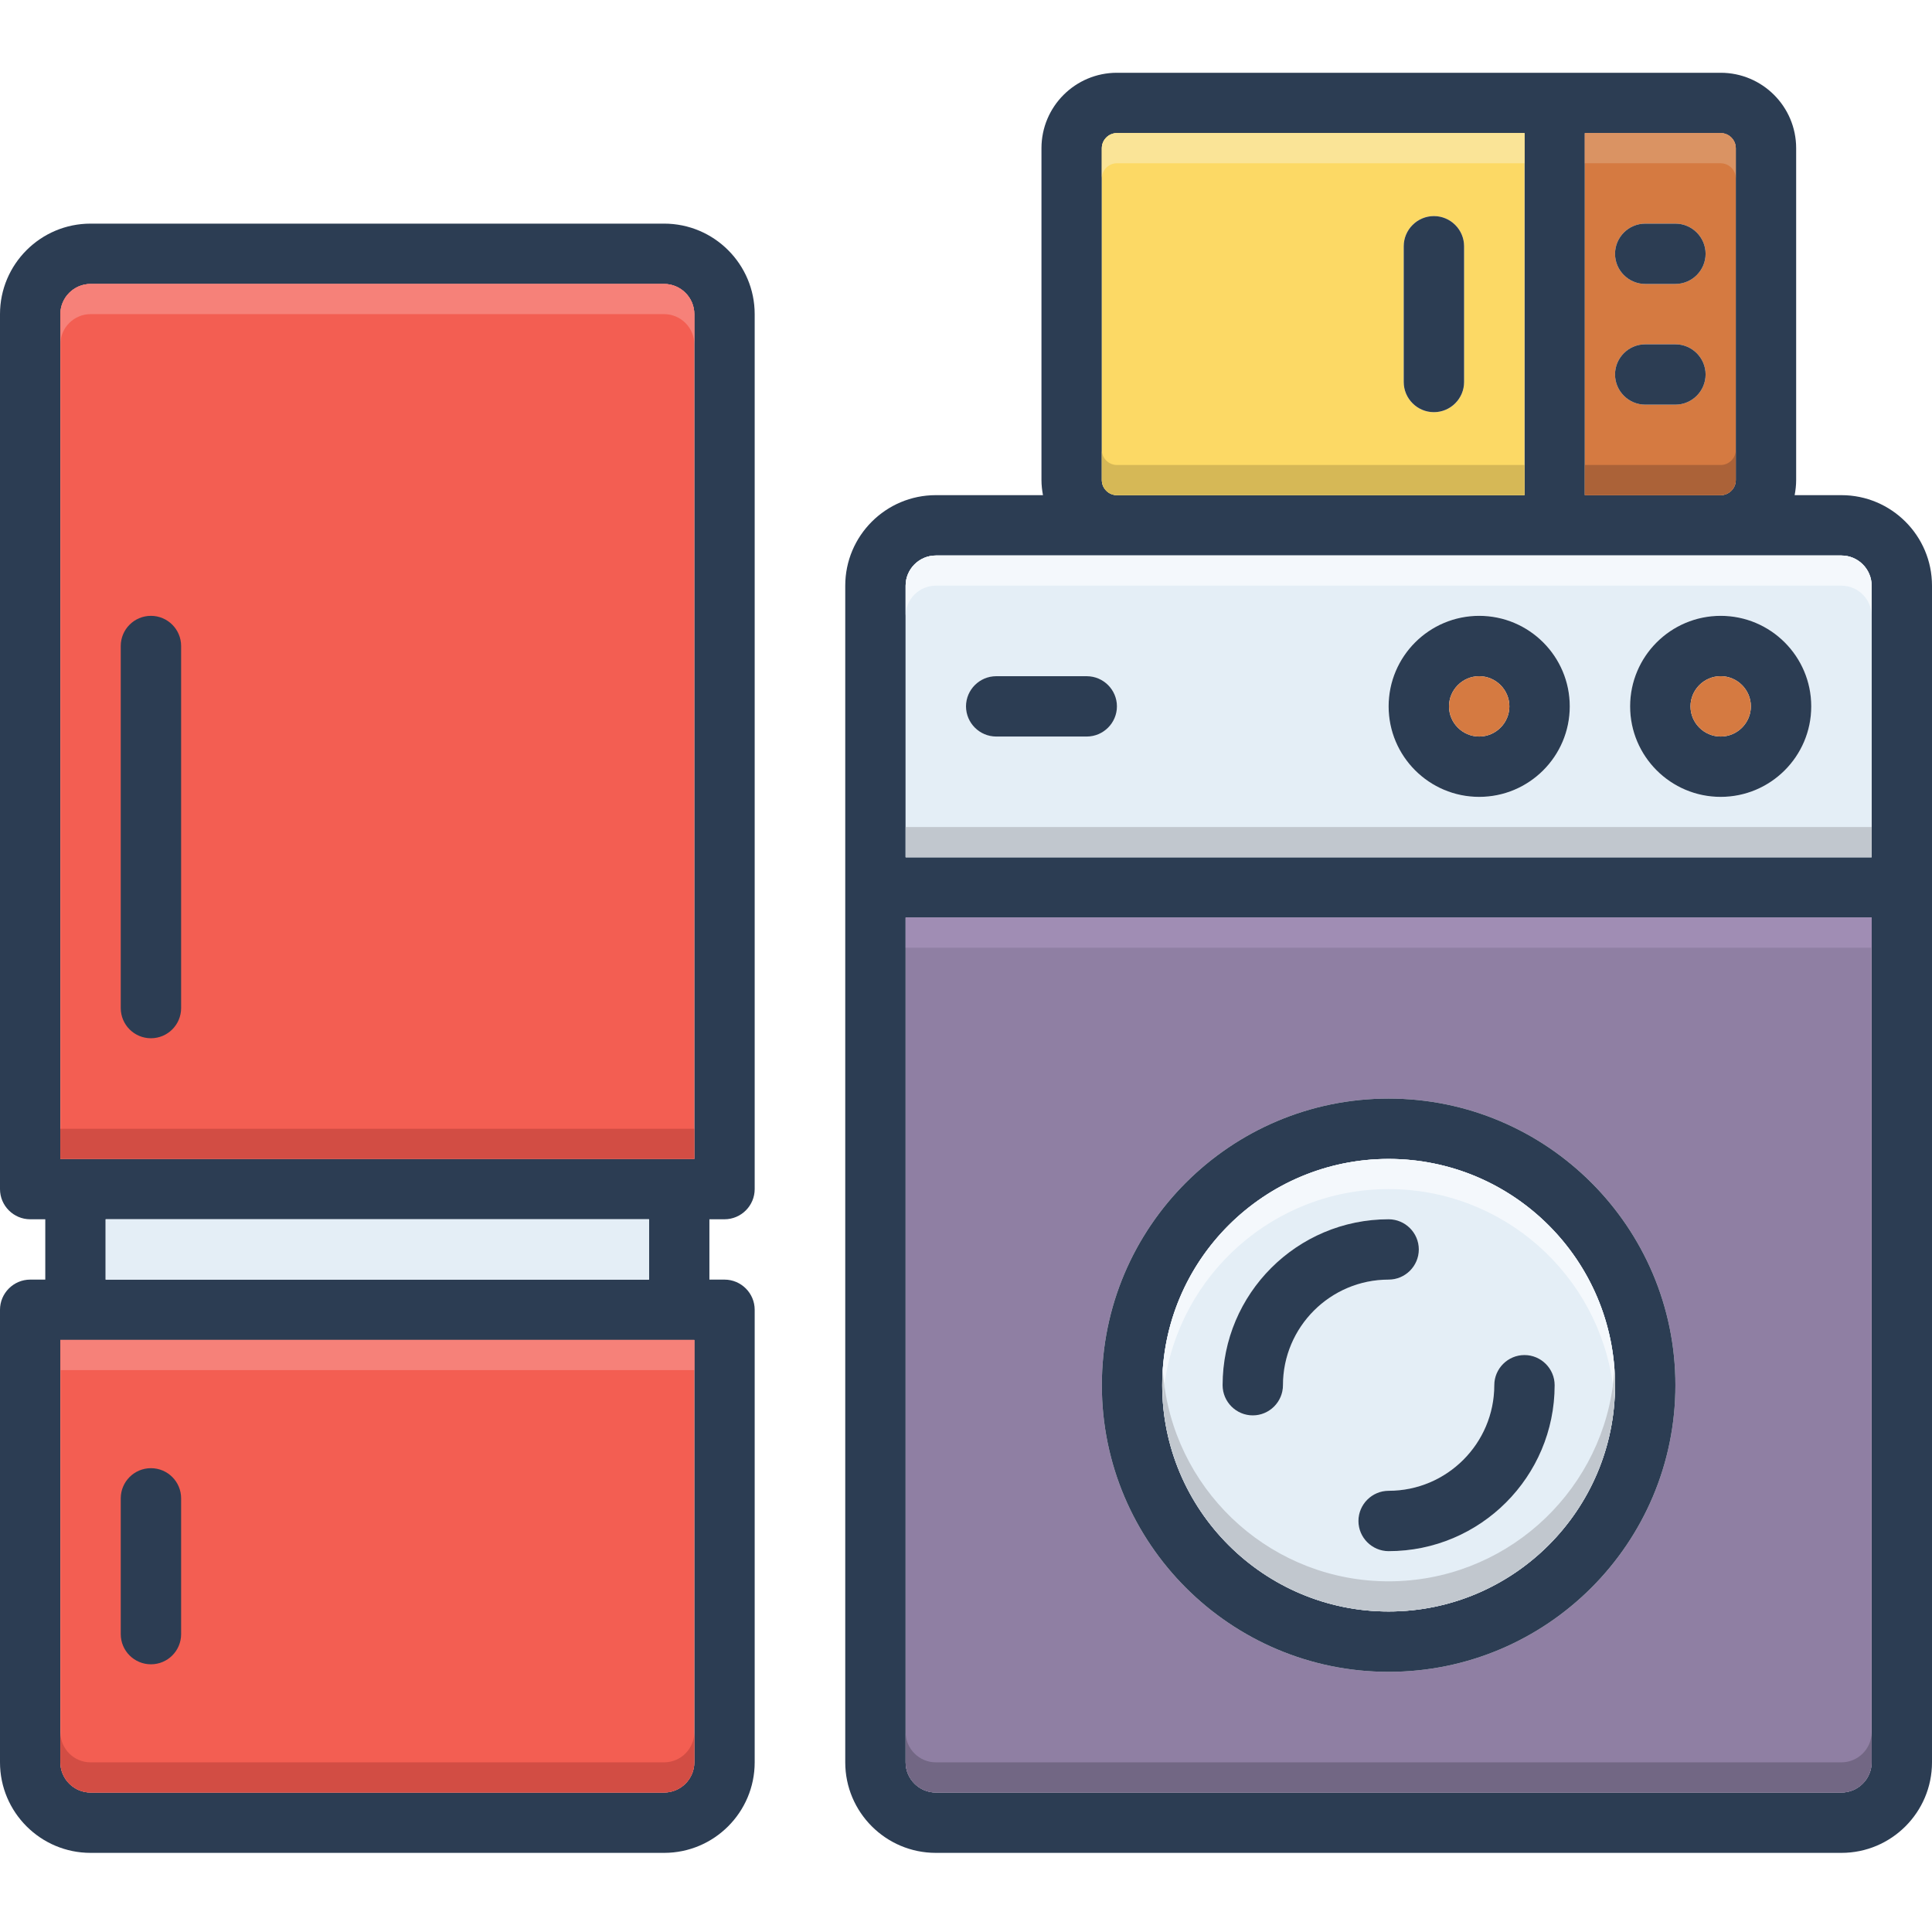 <svg xmlns="http://www.w3.org/2000/svg" xmlns:xlink="http://www.w3.org/1999/xlink" width="500" zoomAndPan="magnify" viewBox="0 0 375 375" height="500" preserveAspectRatio="xMidYMid meet" version="1.0"><defs><clipPath id="79aaf2d3dc"><path d="M 0 43 L 147 43 L 147 359.758 L 0 359.758 Z M 0 43 " clip-rule="nonzero"/></clipPath><clipPath id="dd23dc29be"><path d="M 164 14.008 L 375 14.008 L 375 359.758 L 164 359.758 Z M 164 14.008 " clip-rule="nonzero"/></clipPath></defs><rect x="-37.5" width="450" fill="#ffffff" y="-37.5" height="450" fill-opacity="1"/><rect x="-37.5" width="450" fill="#ffffff" y="-37.5" height="450" fill-opacity="1"/><rect x="-37.5" width="450" fill="#ffffff" y="-37.5" height="450" fill-opacity="1"/><g clip-path="url(#79aaf2d3dc)"><path fill="#2c3d53" d="M 140.625 236.66 C 143.848 236.66 146.484 234.023 146.484 230.805 L 146.484 60.973 C 146.484 51.281 138.602 43.406 128.906 43.406 L 17.578 43.406 C 7.883 43.406 0 51.281 0 60.973 L 0 230.805 C 0 234.023 2.637 236.66 5.859 236.66 L 8.789 236.66 L 8.789 248.371 L 5.859 248.371 C 2.637 248.371 0 251.008 0 254.227 L 0 342.07 C 0 351.762 7.883 359.641 17.578 359.641 L 128.906 359.641 C 138.602 359.641 146.484 351.762 146.484 342.07 L 146.484 254.227 C 146.484 251.008 143.848 248.371 140.625 248.371 L 137.695 248.371 L 137.695 236.66 L 140.625 236.66 M 134.766 342.07 C 134.766 345.293 132.129 347.926 128.906 347.926 L 17.578 347.926 C 14.355 347.926 11.719 345.293 11.719 342.07 L 11.719 260.086 L 134.766 260.086 L 134.766 342.07 M 20.508 248.371 L 20.508 236.66 L 125.977 236.66 L 125.977 248.371 L 20.508 248.371 M 134.766 224.945 L 11.719 224.945 L 11.719 60.973 C 11.719 57.75 14.355 55.117 17.578 55.117 L 128.906 55.117 C 132.129 55.117 134.766 57.75 134.766 60.973 L 134.766 224.945 " fill-opacity="1" fill-rule="nonzero"/></g><path fill="#f35e52" d="M 134.766 260.082 L 134.766 342.07 C 134.766 345.289 132.129 347.926 128.906 347.926 L 17.578 347.926 C 14.355 347.926 11.719 345.289 11.719 342.07 L 11.719 260.082 L 134.766 260.082 " fill-opacity="1" fill-rule="nonzero"/><path fill="#e4eef6" d="M 125.977 236.66 L 125.977 248.371 L 20.508 248.371 L 20.508 236.66 L 125.977 236.66 " fill-opacity="1" fill-rule="nonzero"/><path fill="#f35e52" d="M 134.766 60.973 L 134.766 224.945 L 11.719 224.945 L 11.719 60.973 C 11.719 57.754 14.355 55.117 17.578 55.117 L 128.906 55.117 C 132.129 55.117 134.766 57.754 134.766 60.973 " fill-opacity="1" fill-rule="nonzero"/><path fill="#2c3d53" d="M 29.297 119.535 C 26.062 119.535 23.438 122.16 23.438 125.391 L 23.438 195.664 C 23.438 198.902 26.062 201.523 29.297 201.523 C 32.531 201.523 35.156 198.902 35.156 195.664 L 35.156 125.391 C 35.156 122.16 32.531 119.535 29.297 119.535 " fill-opacity="1" fill-rule="nonzero"/><path fill="#2c3d53" d="M 29.297 323.039 C 32.531 323.039 35.156 320.418 35.156 317.184 L 35.156 290.828 C 35.156 287.594 32.531 284.973 29.297 284.973 C 26.062 284.973 23.438 287.594 23.438 290.828 L 23.438 317.184 C 23.438 320.418 26.062 323.039 29.297 323.039 " fill-opacity="1" fill-rule="nonzero"/><g clip-path="url(#dd23dc29be)"><path fill="#2c3d53" d="M 357.422 96.109 L 348.34 96.109 C 348.516 95.176 348.633 94.18 348.633 93.184 L 348.633 28.766 C 348.633 20.684 342.07 14.125 333.984 14.125 L 216.797 14.125 C 208.711 14.125 202.148 20.684 202.148 28.766 L 202.148 93.184 C 202.148 94.18 202.266 95.176 202.441 96.109 L 181.641 96.109 C 171.945 96.109 164.062 103.984 164.062 113.68 L 164.062 342.07 C 164.062 351.762 171.945 359.641 181.641 359.641 L 357.422 359.641 C 367.117 359.641 375 351.762 375 342.07 L 375 113.68 C 375 103.984 367.117 96.109 357.422 96.109 M 307.617 25.836 L 333.984 25.836 C 335.594 25.836 336.914 27.152 336.914 28.766 L 336.914 93.184 C 336.914 94.793 335.594 96.109 333.984 96.109 L 307.617 96.109 L 307.617 25.836 M 213.867 28.766 C 213.867 27.152 215.188 25.836 216.797 25.836 L 295.898 25.836 L 295.898 96.109 L 216.797 96.109 C 215.188 96.109 213.867 94.793 213.867 93.184 L 213.867 28.766 M 363.281 342.07 C 363.281 345.293 360.645 347.926 357.422 347.926 L 181.641 347.926 C 178.418 347.926 175.781 345.293 175.781 342.07 L 175.781 178.098 L 363.281 178.098 L 363.281 342.07 M 363.281 166.387 L 175.781 166.387 L 175.781 113.68 C 175.781 110.457 178.418 107.824 181.641 107.824 L 357.422 107.824 C 360.645 107.824 363.281 110.457 363.281 113.68 L 363.281 166.387 " fill-opacity="1" fill-rule="nonzero"/></g><path fill="#fcd965" d="M 216.797 25.836 C 215.184 25.836 213.867 27.152 213.867 28.766 L 213.867 93.184 C 213.867 94.793 215.184 96.113 216.797 96.113 L 295.898 96.113 L 295.898 25.836 L 216.797 25.836 M 284.18 74.152 C 284.18 77.371 281.543 80.008 278.32 80.008 C 275.098 80.008 272.461 77.371 272.461 74.152 L 272.461 47.797 C 272.461 44.574 275.098 41.941 278.32 41.941 C 281.543 41.941 284.18 44.574 284.18 47.797 L 284.18 74.152 " fill-opacity="1" fill-rule="nonzero"/><path fill="#d57a41" d="M 333.984 25.836 L 307.617 25.836 L 307.617 96.113 L 333.984 96.113 C 335.594 96.113 336.914 94.793 336.914 93.184 L 336.914 28.766 C 336.914 27.152 335.594 25.836 333.984 25.836 M 325.195 78.543 L 319.336 78.543 C 316.113 78.543 313.477 75.906 313.477 72.688 C 313.477 69.465 316.113 66.832 319.336 66.832 L 325.195 66.832 C 328.418 66.832 331.055 69.465 331.055 72.688 C 331.055 75.906 328.418 78.543 325.195 78.543 M 325.195 55.117 L 319.336 55.117 C 316.113 55.117 313.477 52.484 313.477 49.262 C 313.477 46.039 316.113 43.406 319.336 43.406 L 325.195 43.406 C 328.418 43.406 331.055 46.039 331.055 49.262 C 331.055 52.484 328.418 55.117 325.195 55.117 " fill-opacity="1" fill-rule="nonzero"/><path fill="#e4eef6" d="M 357.422 107.824 L 181.641 107.824 C 178.418 107.824 175.781 110.461 175.781 113.68 L 175.781 166.387 L 363.281 166.387 L 363.281 113.68 C 363.281 110.461 360.645 107.824 357.422 107.824 M 210.938 142.961 L 193.359 142.961 C 190.137 142.961 187.5 140.324 187.5 137.102 C 187.5 133.883 190.137 131.25 193.359 131.25 L 210.938 131.25 C 214.16 131.25 216.797 133.883 216.797 137.102 C 216.797 140.324 214.16 142.961 210.938 142.961 M 287.109 154.672 C 277.41 154.672 269.531 146.797 269.531 137.102 C 269.531 127.41 277.41 119.535 287.109 119.535 C 296.805 119.535 304.688 127.41 304.688 137.102 C 304.688 146.797 296.805 154.672 287.109 154.672 M 333.984 154.672 C 324.285 154.672 316.406 146.797 316.406 137.102 C 316.406 127.41 324.285 119.535 333.984 119.535 C 343.684 119.535 351.562 127.41 351.562 137.102 C 351.562 146.797 343.684 154.672 333.984 154.672 " fill-opacity="1" fill-rule="nonzero"/><path fill="#8f7fa3" d="M 175.781 178.098 L 175.781 342.07 C 175.781 345.293 178.418 347.926 181.641 347.926 L 357.422 347.926 C 360.645 347.926 363.281 345.293 363.281 342.07 L 363.281 178.098 L 175.781 178.098 M 269.531 324.504 C 238.828 324.504 213.867 299.555 213.867 268.867 C 213.867 238.18 238.828 213.234 269.531 213.234 C 300.234 213.234 325.195 238.18 325.195 268.867 C 325.195 299.555 300.234 324.504 269.531 324.504 " fill-opacity="1" fill-rule="nonzero"/><path fill="#2c3d53" d="M 269.531 213.234 C 238.828 213.234 213.867 238.184 213.867 268.867 C 213.867 299.555 238.828 324.504 269.531 324.504 C 300.234 324.504 325.195 299.555 325.195 268.867 C 325.195 238.184 300.234 213.234 269.531 213.234 M 269.531 312.789 C 245.305 312.789 225.586 293.086 225.586 268.867 C 225.586 244.652 245.305 224.949 269.531 224.949 C 293.758 224.949 313.477 244.652 313.477 268.867 C 313.477 293.086 293.758 312.789 269.531 312.789 " fill-opacity="1" fill-rule="nonzero"/><path fill="#e4eef6" d="M 269.531 224.949 C 245.301 224.949 225.586 244.652 225.586 268.867 C 225.586 293.086 245.301 312.789 269.531 312.789 C 293.762 312.789 313.477 293.086 313.477 268.867 C 313.477 244.652 293.762 224.949 269.531 224.949 M 249.023 268.867 C 249.023 272.09 246.387 274.727 243.164 274.727 C 239.941 274.727 237.305 272.09 237.305 268.867 C 237.305 251.094 251.746 236.66 269.531 236.66 C 272.754 236.66 275.391 239.293 275.391 242.516 C 275.391 245.738 272.754 248.371 269.531 248.371 C 258.223 248.371 249.023 257.566 249.023 268.867 M 269.531 301.078 C 266.309 301.078 263.672 298.441 263.672 295.223 C 263.672 292 266.309 289.367 269.531 289.367 C 280.84 289.367 290.039 280.172 290.039 268.867 C 290.039 265.648 292.676 263.012 295.898 263.012 C 299.121 263.012 301.758 265.648 301.758 268.867 C 301.758 286.641 287.312 301.078 269.531 301.078 " fill-opacity="1" fill-rule="nonzero"/><path fill="#2c3d53" d="M 301.758 268.867 C 301.758 286.641 287.316 301.078 269.531 301.078 C 266.309 301.078 263.672 298.441 263.672 295.223 C 263.672 292 266.309 289.363 269.531 289.363 C 280.84 289.363 290.039 280.172 290.039 268.867 C 290.039 265.648 292.676 263.012 295.898 263.012 C 299.121 263.012 301.758 265.648 301.758 268.867 " fill-opacity="1" fill-rule="nonzero"/><path fill="#2c3d53" d="M 275.391 242.516 C 275.391 245.738 272.754 248.371 269.531 248.371 C 258.223 248.371 249.023 257.566 249.023 268.867 C 249.023 272.09 246.387 274.727 243.164 274.727 C 239.941 274.727 237.305 272.09 237.305 268.867 C 237.305 251.094 251.746 236.66 269.531 236.66 C 272.754 236.66 275.391 239.293 275.391 242.516 " fill-opacity="1" fill-rule="nonzero"/><path fill="#2c3d53" d="M 216.797 137.102 C 216.797 140.324 214.16 142.961 210.938 142.961 L 193.359 142.961 C 190.137 142.961 187.5 140.324 187.5 137.102 C 187.5 133.883 190.137 131.25 193.359 131.25 L 210.938 131.25 C 214.16 131.25 216.797 133.883 216.797 137.102 " fill-opacity="1" fill-rule="nonzero"/><path fill="#2c3d53" d="M 287.109 119.535 C 277.41 119.535 269.531 127.414 269.531 137.105 C 269.531 146.797 277.41 154.672 287.109 154.672 C 296.805 154.672 304.688 146.797 304.688 137.105 C 304.688 127.414 296.805 119.535 287.109 119.535 Z M 287.109 142.961 C 283.887 142.961 281.25 140.324 281.25 137.105 C 281.25 133.883 283.887 131.25 287.109 131.25 C 290.332 131.25 292.969 133.883 292.969 137.105 C 292.969 140.324 290.332 142.961 287.109 142.961 " fill-opacity="1" fill-rule="nonzero"/><path fill="#d57a41" d="M 292.969 137.105 C 292.969 140.324 290.332 142.961 287.109 142.961 C 283.887 142.961 281.25 140.324 281.25 137.105 C 281.25 133.883 283.887 131.25 287.109 131.25 C 290.332 131.25 292.969 133.883 292.969 137.105 " fill-opacity="1" fill-rule="nonzero"/><path fill="#2c3d53" d="M 333.984 119.535 C 324.285 119.535 316.406 127.41 316.406 137.105 C 316.406 146.797 324.285 154.672 333.984 154.672 C 343.68 154.672 351.562 146.797 351.562 137.105 C 351.562 127.41 343.68 119.535 333.984 119.535 Z M 333.984 142.961 C 330.762 142.961 328.125 140.324 328.125 137.105 C 328.125 133.883 330.762 131.246 333.984 131.246 C 337.207 131.246 339.844 133.883 339.844 137.105 C 339.844 140.324 337.207 142.961 333.984 142.961 " fill-opacity="1" fill-rule="nonzero"/><path fill="#d57a41" d="M 339.844 137.105 C 339.844 140.324 337.207 142.961 333.984 142.961 C 330.762 142.961 328.125 140.324 328.125 137.105 C 328.125 133.883 330.762 131.246 333.984 131.246 C 337.207 131.246 339.844 133.883 339.844 137.105 " fill-opacity="1" fill-rule="nonzero"/><path fill="#2c3d53" d="M 284.18 47.797 L 284.18 74.148 C 284.18 77.371 281.543 80.004 278.32 80.004 C 275.098 80.004 272.461 77.371 272.461 74.148 L 272.461 47.797 C 272.461 44.574 275.098 41.941 278.32 41.941 C 281.543 41.941 284.18 44.574 284.18 47.797 " fill-opacity="1" fill-rule="nonzero"/><path fill="#2c3d53" d="M 331.055 49.262 C 331.055 52.48 328.418 55.117 325.195 55.117 L 319.336 55.117 C 316.113 55.117 313.477 52.48 313.477 49.262 C 313.477 46.039 316.113 43.406 319.336 43.406 L 325.195 43.406 C 328.418 43.406 331.055 46.039 331.055 49.262 " fill-opacity="1" fill-rule="nonzero"/><path fill="#2c3d53" d="M 331.055 72.688 C 331.055 75.906 328.418 78.543 325.195 78.543 L 319.336 78.543 C 316.113 78.543 313.477 75.906 313.477 72.688 C 313.477 69.465 316.113 66.832 319.336 66.832 L 325.195 66.832 C 328.418 66.832 331.055 69.465 331.055 72.688 " fill-opacity="1" fill-rule="nonzero"/><path fill="#f68179" d="M 134.766 260.082 L 11.719 260.082 L 11.719 265.938 L 134.766 265.938 L 134.766 260.082 " fill-opacity="1" fill-rule="nonzero"/><path fill="#f68179" d="M 128.906 55.117 L 17.578 55.117 C 14.355 55.117 11.719 57.754 11.719 60.973 L 11.719 66.832 C 11.719 63.609 14.355 60.973 17.578 60.973 L 128.906 60.973 C 132.129 60.973 134.766 63.609 134.766 66.832 L 134.766 60.973 C 134.766 57.754 132.129 55.117 128.906 55.117 " fill-opacity="1" fill-rule="nonzero"/><path fill="#d24d44" d="M 134.766 219.09 L 11.719 219.09 L 11.719 224.949 L 134.766 224.949 L 134.766 219.09 " fill-opacity="1" fill-rule="nonzero"/><path fill="#d24d44" d="M 134.766 336.215 C 134.766 339.434 132.129 342.07 128.906 342.07 L 17.578 342.07 C 14.355 342.07 11.719 339.434 11.719 336.215 L 11.719 342.07 C 11.719 345.289 14.355 347.926 17.578 347.926 L 128.906 347.926 C 132.129 347.926 134.766 345.289 134.766 342.07 L 134.766 336.215 " fill-opacity="1" fill-rule="nonzero"/><path fill="#d6b856" d="M 213.867 87.324 L 213.867 93.184 C 213.867 94.793 215.188 96.109 216.797 96.109 L 295.898 96.109 L 295.898 90.254 L 216.797 90.254 C 215.188 90.254 213.867 88.938 213.867 87.324 " fill-opacity="1" fill-rule="nonzero"/><path fill="#ab6238" d="M 336.914 87.324 C 336.914 88.938 335.594 90.254 333.984 90.254 L 307.617 90.254 L 307.617 96.109 L 333.984 96.109 C 335.594 96.109 336.914 94.793 336.914 93.184 L 336.914 87.324 " fill-opacity="1" fill-rule="nonzero"/><path fill="#da9363" d="M 333.984 25.836 L 307.617 25.836 L 307.617 31.691 L 333.984 31.691 C 335.594 31.691 336.914 33.012 336.914 34.621 L 336.914 28.766 C 336.914 27.152 335.594 25.836 333.984 25.836 " fill-opacity="1" fill-rule="nonzero"/><path fill="#fae497" d="M 295.898 25.836 L 216.797 25.836 C 215.184 25.836 213.867 27.152 213.867 28.766 L 213.867 34.621 C 213.867 33.012 215.184 31.691 216.797 31.691 L 295.898 31.691 L 295.898 25.836 " fill-opacity="1" fill-rule="nonzero"/><path fill="#f4f8fc" d="M 357.422 107.824 L 181.641 107.824 C 178.418 107.824 175.781 110.461 175.781 113.68 L 175.781 119.535 C 175.781 116.312 178.418 113.68 181.641 113.68 L 357.422 113.68 C 360.645 113.68 363.281 116.312 363.281 119.535 L 363.281 113.68 C 363.281 110.461 360.645 107.824 357.422 107.824 " fill-opacity="1" fill-rule="nonzero"/><path fill="#c1c7ce" d="M 363.281 160.527 L 175.781 160.527 L 175.781 166.387 L 363.281 166.387 L 363.281 160.527 " fill-opacity="1" fill-rule="nonzero"/><path fill="#a08db4" d="M 363.281 178.098 L 175.781 178.098 L 175.781 183.953 L 363.281 183.953 L 363.281 178.098 " fill-opacity="1" fill-rule="nonzero"/><path fill="#726784" d="M 363.281 336.215 C 363.281 339.434 360.645 342.07 357.422 342.07 L 181.641 342.07 C 178.418 342.07 175.781 339.434 175.781 336.215 L 175.781 342.07 C 175.781 345.293 178.418 347.926 181.641 347.926 L 357.422 347.926 C 360.645 347.926 363.281 345.293 363.281 342.07 L 363.281 336.215 " fill-opacity="1" fill-rule="nonzero"/><path fill="#f4f8fc" d="M 269.531 224.945 C 245.668 224.945 226.176 244.066 225.598 267.785 C 225.617 267.164 225.648 266.551 225.703 265.941 C 225.77 266.926 225.863 267.902 225.996 268.867 C 228.852 247.398 247.301 230.805 269.531 230.805 C 291.762 230.805 310.215 247.398 313.07 268.867 C 313.199 267.902 313.293 266.926 313.359 265.941 C 313.414 266.559 313.449 267.176 313.465 267.801 C 312.895 244.074 293.402 224.945 269.531 224.945 " fill-opacity="1" fill-rule="nonzero"/><path fill="#929ea9" d="M 313.477 268.867 C 313.477 269.227 313.473 269.582 313.465 269.934 C 313.473 269.582 313.477 269.227 313.477 268.867 " fill-opacity="1" fill-rule="nonzero"/><path fill="#929ea9" d="M 225.586 268.867 C 225.586 269.23 225.59 269.594 225.602 269.949 C 225.59 269.59 225.586 269.23 225.586 268.867 " fill-opacity="1" fill-rule="nonzero"/><path fill="#5f6f7f" d="M 313.465 267.801 C 313.473 268.156 313.477 268.512 313.477 268.867 C 313.477 268.508 313.473 268.152 313.465 267.801 M 225.598 267.785 C 225.59 268.145 225.586 268.504 225.586 268.867 C 225.586 268.508 225.59 268.145 225.598 267.785 " fill-opacity="1" fill-rule="nonzero"/><path fill="#c1c7ce" d="M 313.07 268.867 C 310.215 290.336 291.762 306.934 269.531 306.934 C 247.301 306.934 228.852 290.336 225.996 268.867 C 225.863 269.836 225.77 270.812 225.703 271.797 C 225.648 271.184 225.617 270.57 225.598 269.949 C 226.176 293.668 245.668 312.789 269.531 312.789 C 293.402 312.789 312.895 293.66 313.465 269.934 C 313.449 270.559 313.414 271.18 313.359 271.797 C 313.293 270.812 313.199 269.836 313.07 268.867 " fill-opacity="1" fill-rule="nonzero"/><path fill="#c7cdd1" d="M 313.359 265.941 C 313.293 266.926 313.195 267.902 313.066 268.867 C 313.195 269.836 313.293 270.812 313.359 271.797 C 313.414 271.18 313.449 270.562 313.465 269.934 C 313.473 269.582 313.477 269.227 313.477 268.867 C 313.477 268.512 313.473 268.156 313.465 267.801 C 313.449 267.176 313.414 266.559 313.359 265.941 " fill-opacity="1" fill-rule="nonzero"/><path fill="#c7cdd1" d="M 225.703 265.938 C 225.648 266.551 225.613 267.164 225.598 267.785 C 225.59 268.145 225.586 268.504 225.586 268.867 C 225.586 269.23 225.59 269.59 225.598 269.949 C 225.613 270.57 225.648 271.184 225.703 271.797 C 225.77 270.809 225.863 269.836 225.992 268.867 C 225.863 267.902 225.77 266.926 225.703 265.938 " fill-opacity="1" fill-rule="nonzero"/></svg>